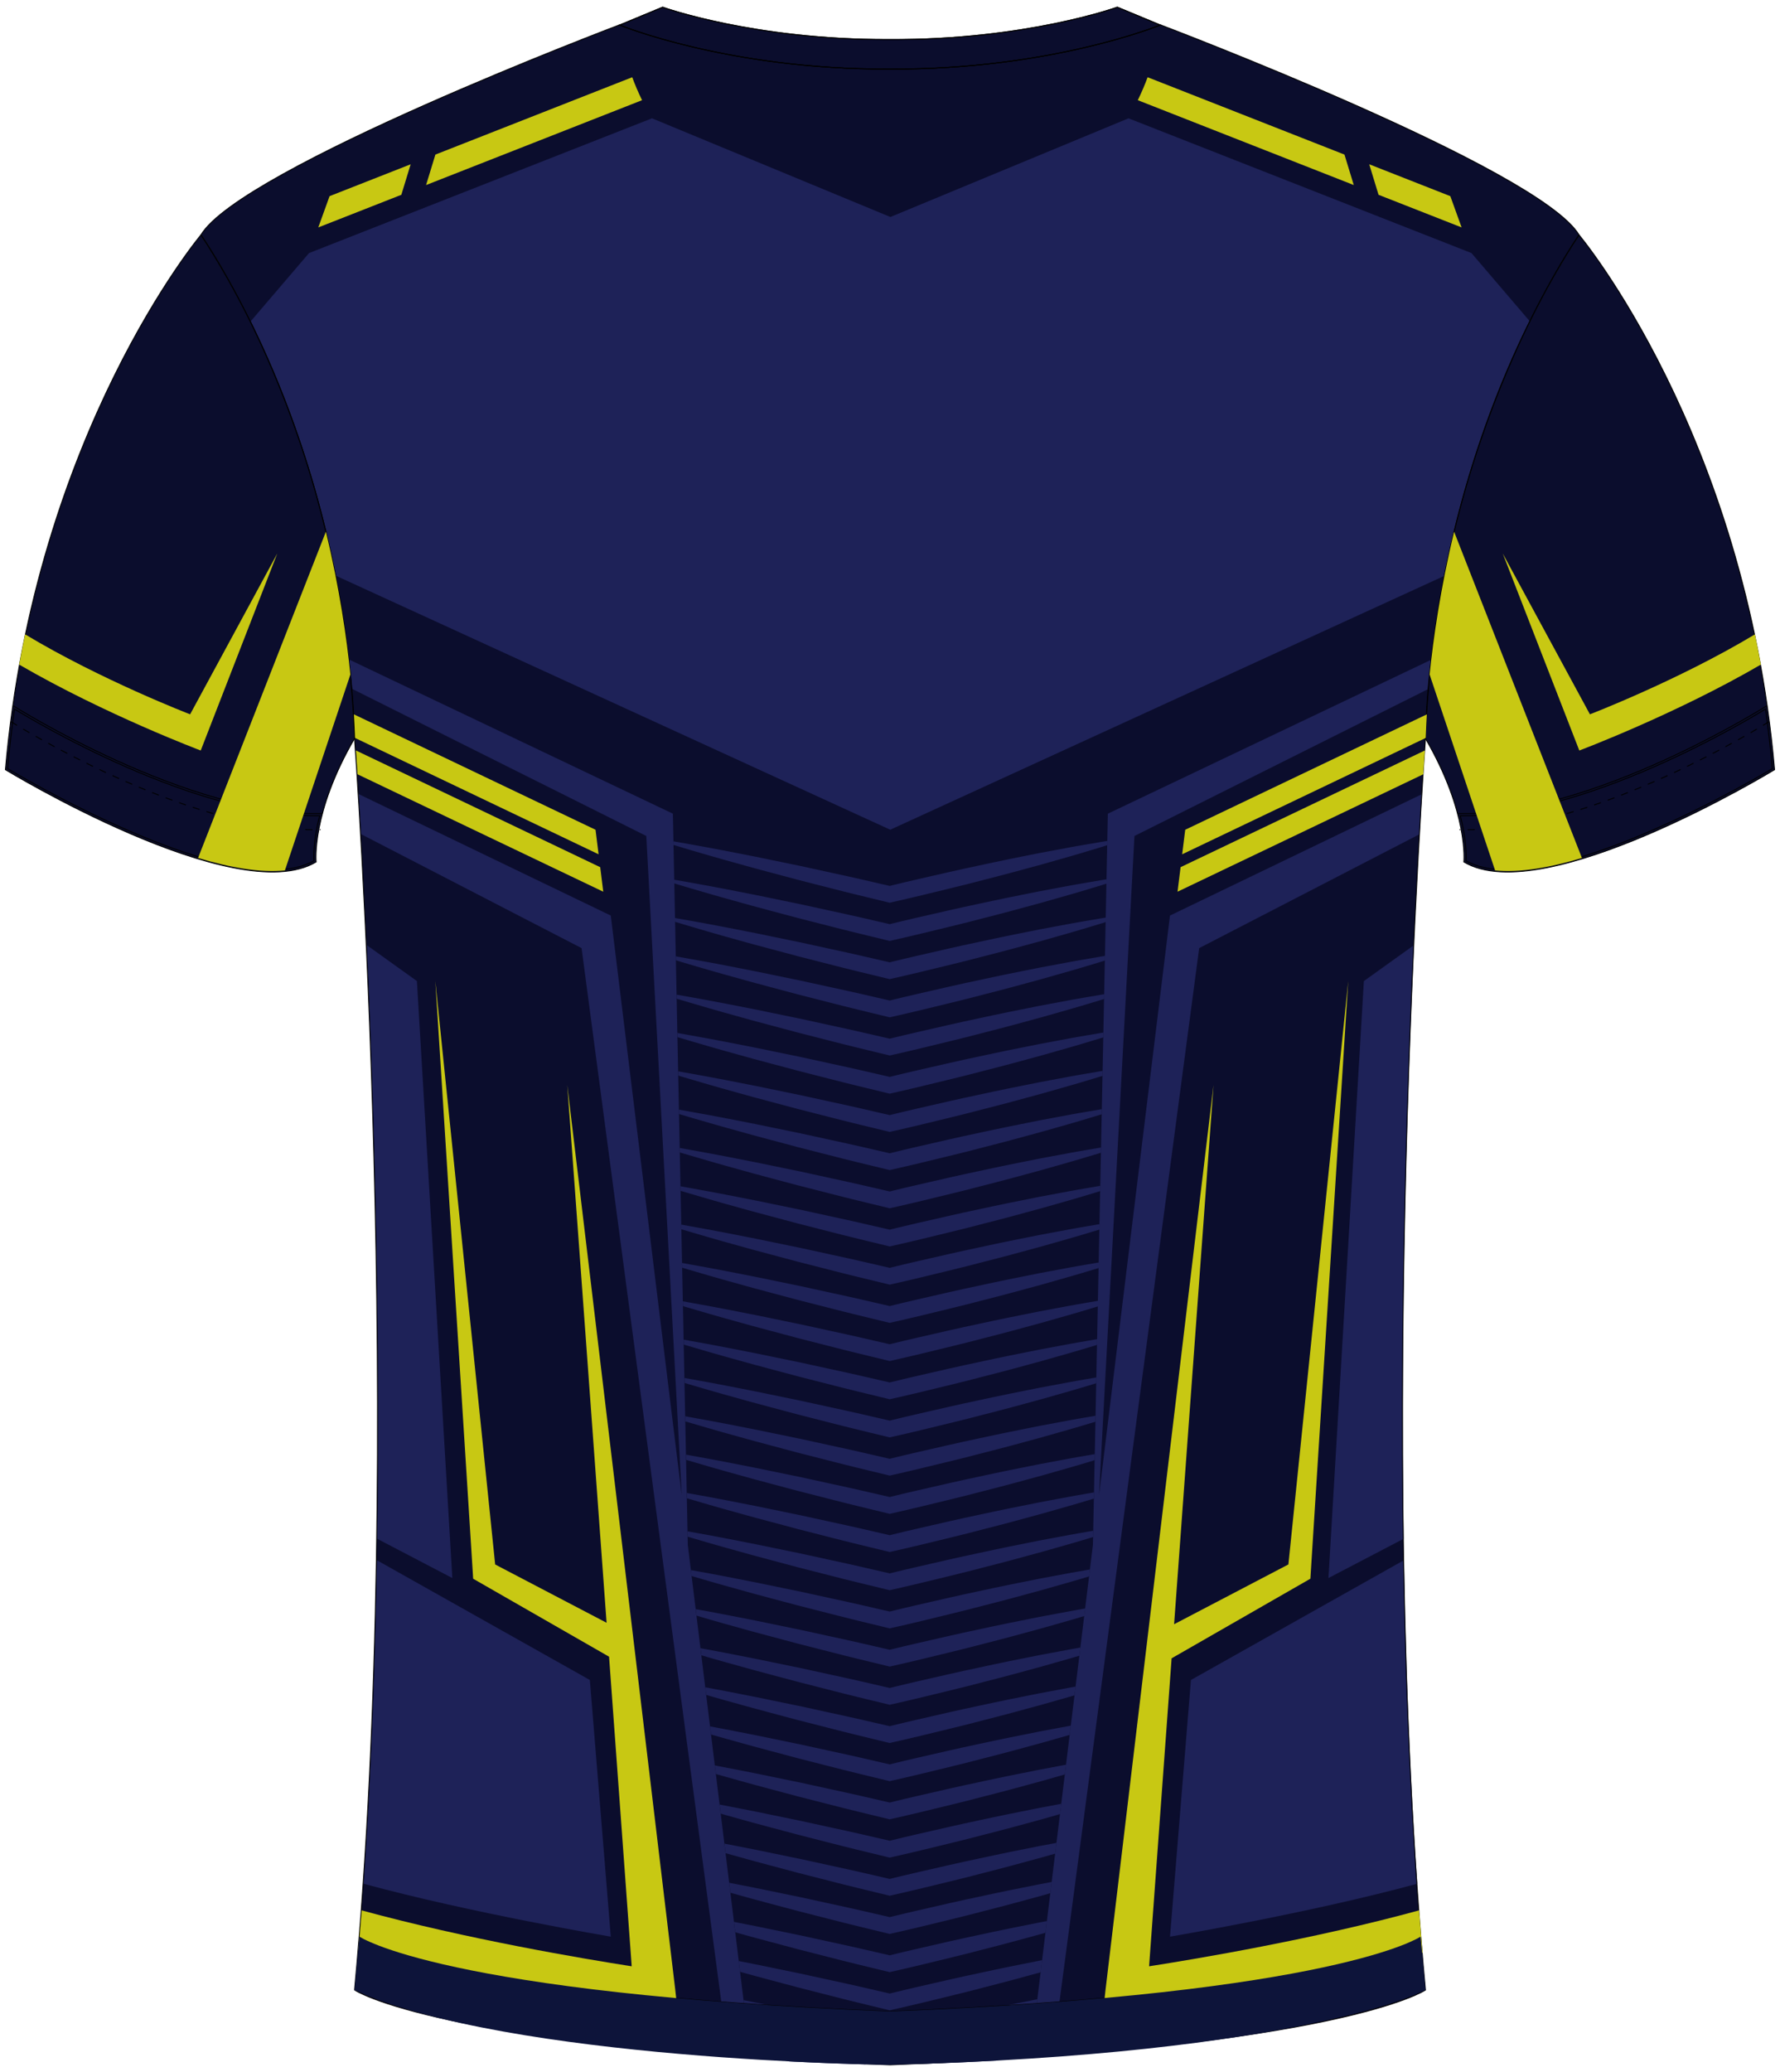 <?xml version="1.0" encoding="utf-8"?>
<!-- Generator: Adobe Illustrator 19.1.0, SVG Export Plug-In . SVG Version: 6.00 Build 0)  -->
<svg version="1.1" id="Layer_1" xmlns="http://www.w3.org/2000/svg" xmlns:xlink="http://www.w3.org/1999/xlink" x="0px" y="0px"
	 viewBox="0 0 495 576" style="enable-background:new 0 0 495 576;" xml:space="preserve">
<style type="text/css">
	<![CDATA[
	@font-face{font-family:'codaheavy';src:url('/fonts/coda-heavy-webfont.woff') format('woff')}
	text{font-family:Impact,codaheavy,sans-serif}
	.Number.fill{fill:#000}
	.NumberOutline.stroke{fill:none;stroke:#777;stroke-width:2.5}
	.Colour1.fill{fill:#1E2258;}
	.Colour2.fill{fill:#C8C813;}
	.Colour3.fill{fill:#0B0D2D;}
	.Colour4.fill{fill:#1E2258;}
	.NeckAndArmTrim.fill{fill:#0B0D2D;stroke:#000000;stroke-width:0.25;stroke-miterlimit:10;}
	.BottomHem.fill{fill:#0D143A;}
	.st0{fill:none;stroke:#000000;stroke-width:0.25;stroke-miterlimit:10;stroke-dasharray:2;}
	.st1{fill:url(#SVGID_2_);}
	.st2{fill:none;stroke:#000000;stroke-width:0.25;stroke-miterlimit:10;}
	]]>
</style>
<linearGradient id="SVGID_1_" gradientUnits="userSpaceOnUse" x1="-249.911" y1="-65.871" x2="-249.911" y2="-64.871">
	<stop  offset="0" style="stop-color:#1E2258;stop-opacity:0"/>
	<stop  offset="1" style="stop-color:#1E396F"/>
</linearGradient>
<path class="Colour3 fill" d="M439.12,65.31c0,0,46.18,55.01,54.38,148.67c0,0-64.06,39.03-86.41,25.65c0,0,1.37-13.63-10.68-34.32
	C396.42,205.31,396.29,131.09,439.12,65.31z"/>
<path class="Colour3 fill" d="M55.89,65.31c0,0-46.18,55.01-54.38,148.67c0,0,64.06,39.03,86.41,25.65c0,0-1.37-13.63,10.68-34.32
	C98.59,205.31,98.72,131.09,55.89,65.31z"/>
<path class="NeckAndArmTrim fill" d="M419.26,241.84c-4.7,0-8.59-0.85-11.56-2.53c0.07-1.29,0.13-5.73-1.6-12.55
	c0.35,0.01,0.69,0.01,1.04,0.01c34.14,0,77.58-25.84,83.83-29.67c0.77,5.38,1.41,10.9,1.91,16.57
	C488.8,216.12,445.19,241.84,419.26,241.84z"/>
<path class="NeckAndArmTrim fill" d="M2.11,213.67c0.5-5.66,1.15-11.19,1.91-16.57c6.25,3.83,49.69,29.67,83.83,29.67
	c0.35,0,0.7-0.01,1.04-0.01c-1.73,6.82-1.67,11.26-1.6,12.55c-2.97,1.68-6.85,2.53-11.56,2.53C49.82,241.84,6.2,216.12,2.11,213.67z
	"/>
<path class="Colour3 fill" d="M247.85,574c125.4-4.97,148.57-20.8,148.57-20.8c-14.4-153.63,0-347.89,0-347.89
	c2.98-84.25,42.71-140,42.71-140C427.95,46.72,322.8,6.95,322.8,6.95l-0.12,0.01c0,0-30.18,12.46-75.17,12.25l-0.43,0
	c-44.76,0.14-74.75-12.25-74.75-12.25l-0.12-0.01c0,0-105.15,39.77-116.32,58.35c0,0,39.73,55.75,42.71,140
	c0,0,14.4,194.27,0,347.89c0,0,23.17,15.83,148.59,20.8L247.85,574z"/>
<g>
	<path class="st0" d="M395.05,542.82c0,0-23,15.86-147.55,20.81"/>
	<path class="st0" d="M247.5,563.64c-124.55-4.96-147.55-20.81-147.55-20.81"/>
</g>
<path class="NeckAndArmTrim fill" d="M310.75,2.01l-0.1,0.01c0,0-25.35,9.15-63.15,8.97l-0.36,0c-37.6,0.12-62.79-8.97-62.79-8.97
	l-0.1-0.01l-11.93,4.95c0,0,29.99,12.39,74.75,12.25l0.43,0c44.99,0.21,75.17-12.25,75.17-12.25L310.75,2.01z"/>
<path class="Colour1 fill" d="M313.83,32.89l95.37,37.46l16.19,18.93c-8.07,16.48-17.8,40.73-23.71,70.79l-154.11,70.58L93.46,160.07
	C87.55,130,77.82,105.76,69.75,89.28l16.19-18.93l95.37-37.46l66.3,27.43L313.83,32.89z"/>
<path class="Colour1 fill" d="M379.28,272.72l-9.85,165.95l20.89-10.91c-0.9-63.32,0.98-123.29,2.89-165.02L379.28,272.72z"/>
<path class="Colour1 fill" d="M325.37,538.36c0,0,38.83-6.56,68.74-14.71c-2.06-29.58-3.19-60.08-3.7-89.93l-59.22,33.29L325.37,538.36z"
	/>
<path class="Colour1 fill" d="M115.94,272.72l9.85,165.95l-20.89-10.91c0.9-63.32-0.98-123.29-2.89-165.02L115.94,272.72z"/>
<path class="Colour1 fill" d="M169.85,538.36c0,0-38.83-6.56-68.74-14.71c2.06-29.58,3.19-60.08,3.7-89.93l59.22,33.29L169.85,538.36z"/>
<path class="Colour1 fill" d="M315.48,232.39l-9.86,183.32l19.74-161.2l70.08-33.75c-0.2,3.26-0.42,6.98-0.66,11.13l-61.3,31.67
	l-40.81,307.66c-2.01,0.15-4.06,0.3-6.15,0.44l17.41-142.2l4.15-203.27l90-42.83c-0.3,2.68-0.57,5.39-0.8,8.13L315.48,232.39z
	 M191.27,429.46l-4.15-203.27l-90-42.83c0.3,2.68,0.57,5.39,0.8,8.13l81.81,40.9l9.86,183.32l-19.74-161.2l-70.08-33.75
	c0.2,3.26,0.42,6.98,0.66,11.13l61.3,31.67l40.81,307.66c2.01,0.15,4.06,0.3,6.15,0.44L191.27,429.46z"/>
<linearGradient id="SVGID_2_" gradientUnits="userSpaceOnUse" x1="247.608" y1="235.55" x2="247.608" y2="555.415">
	<stop  offset="0" style="stop-color:#1E2258;stop-opacity:0"/>
	<stop  offset="1" style="stop-color:#1E396F"/>
</linearGradient>
<path class="Colour4 fill" d="M302.35,438.37c-1.38,0.41-2.76,0.84-4.15,1.23l-8.32,2.37l-8.35,2.27c-2.78,0.76-5.58,1.45-8.37,2.18
	c-2.79,0.72-5.58,1.45-8.38,2.12l-8.4,2.04c-2.8,0.7-5.61,1.32-8.42,1.96l-0.54,0.12l-0.51-0.12l-8.37-2.03
	c-2.79-0.66-5.57-1.41-8.35-2.1l-8.35-2.13l-8.32-2.22c-2.78-0.73-5.55-1.49-8.31-2.27c-2.76-0.78-5.54-1.52-8.3-2.34
	c-1.53-0.44-3.05-0.89-4.58-1.34l-0.2-1.65c1.75,0.32,3.51,0.63,5.26,0.95c2.83,0.5,5.64,1.09,8.46,1.63
	c2.82,0.54,5.64,1.11,8.45,1.7l8.44,1.74l8.41,1.84c2.8,0.62,5.61,1.2,8.41,1.86l7.85,1.81c2.63-0.64,5.26-1.29,7.9-1.88l8.43-1.93
	c2.81-0.66,5.63-1.24,8.45-1.85c2.82-0.59,5.63-1.23,8.46-1.79l8.48-1.7l8.51-1.59c1.42-0.27,2.84-0.5,4.26-0.75l1.2-0.2l-0.23,1.91
	L302.35,438.37z M301.78,447.14c-1.38,0.24-2.76,0.46-4.13,0.73l-8.51,1.59l-8.48,1.7c-2.83,0.56-5.64,1.2-8.46,1.79
	c-2.82,0.61-5.64,1.19-8.45,1.85l-8.43,1.93c-2.64,0.59-5.27,1.24-7.9,1.88l-7.85-1.81c-2.79-0.66-5.61-1.24-8.41-1.86l-8.41-1.84
	l-8.44-1.74c-2.81-0.59-5.63-1.16-8.45-1.7c-2.82-0.54-5.63-1.12-8.46-1.63c-1.31-0.24-2.62-0.47-3.93-0.71l0.22,1.8
	c1.08,0.31,2.15,0.64,3.23,0.95c2.76,0.82,5.53,1.56,8.3,2.34c2.76,0.78,5.54,1.54,8.31,2.27l8.32,2.22l8.35,2.13
	c2.78,0.7,5.56,1.44,8.35,2.1l8.37,2.03l0.51,0.12l0.54-0.12c2.81-0.65,5.62-1.27,8.42-1.96l8.4-2.04c2.8-0.66,5.59-1.4,8.38-2.12
	c2.79-0.73,5.59-1.42,8.37-2.18l8.35-2.27l8.32-2.37c1.11-0.31,2.22-0.65,3.32-0.98L301.78,447.14z M300.45,457.99
	c-0.94,0.16-1.87,0.32-2.8,0.5l-8.51,1.59l-8.48,1.7c-2.83,0.56-5.64,1.2-8.46,1.79c-2.82,0.61-5.64,1.19-8.45,1.85l-8.43,1.93
	c-2.64,0.59-5.27,1.24-7.9,1.88l-7.85-1.81c-2.79-0.66-5.61-1.24-8.41-1.86l-8.41-1.84l-8.44-1.74c-2.81-0.59-5.63-1.16-8.45-1.7
	c-2.82-0.54-5.63-1.12-8.46-1.63c-0.87-0.16-1.74-0.31-2.6-0.47l0.24,1.96c0.63,0.18,1.25,0.37,1.88,0.55
	c2.76,0.82,5.53,1.56,8.3,2.34c2.76,0.78,5.54,1.54,8.31,2.27l8.32,2.22l8.35,2.13c2.78,0.7,5.56,1.44,8.35,2.1l8.37,2.03l0.51,0.12
	l0.54-0.12c2.81-0.65,5.62-1.27,8.42-1.96l8.4-2.04c2.8-0.66,5.59-1.4,8.38-2.12c2.79-0.73,5.59-1.42,8.37-2.18l8.35-2.27l8.32-2.37
	c0.66-0.18,1.32-0.38,1.97-0.58L300.45,457.99z M304.24,414.87l-2.33,0.4c-1.42,0.25-2.85,0.48-4.26,0.75l-8.51,1.59l-8.48,1.7
	c-2.83,0.56-5.64,1.2-8.46,1.79c-2.82,0.61-5.64,1.19-8.45,1.85l-8.43,1.93c-2.64,0.59-5.27,1.24-7.9,1.88l-7.85-1.81
	c-2.79-0.66-5.61-1.24-8.41-1.86l-8.41-1.84l-8.44-1.74c-2.81-0.59-5.63-1.16-8.45-1.7c-2.82-0.54-5.63-1.12-8.46-1.63
	c-2.14-0.4-4.27-0.78-6.41-1.16l0.03,1.47c1.97,0.58,3.93,1.16,5.9,1.73c2.76,0.82,5.53,1.56,8.3,2.34
	c2.76,0.78,5.54,1.54,8.31,2.27l8.32,2.22l8.35,2.13c2.78,0.7,5.56,1.44,8.35,2.1l8.37,2.03l0.51,0.12l0.54-0.12
	c2.81-0.65,5.62-1.27,8.42-1.96l8.4-2.04c2.8-0.66,5.59-1.4,8.38-2.12c2.79-0.73,5.59-1.42,8.37-2.18l8.35-2.27l8.32-2.37
	c1.39-0.39,2.77-0.82,4.15-1.23l1.85-0.56L304.24,414.87z M304.67,393.56l-2.77,0.47c-1.42,0.25-2.85,0.48-4.26,0.75l-8.51,1.59
	l-8.48,1.7c-2.83,0.56-5.64,1.2-8.46,1.79c-2.82,0.61-5.64,1.19-8.45,1.85l-8.43,1.93c-2.64,0.59-5.27,1.24-7.9,1.88l-7.85-1.81
	c-2.79-0.66-5.61-1.24-8.41-1.86l-8.41-1.84l-8.44-1.74c-2.81-0.59-5.63-1.16-8.45-1.7c-2.82-0.54-5.63-1.12-8.46-1.63
	c-2.28-0.42-4.56-0.83-6.85-1.24l0.03,1.42c2.11,0.63,4.22,1.25,6.34,1.86c2.76,0.82,5.53,1.56,8.3,2.34
	c2.76,0.78,5.54,1.54,8.31,2.27l8.32,2.22l8.35,2.13c2.78,0.7,5.56,1.44,8.35,2.1l8.37,2.03l0.51,0.12l0.54-0.12
	c2.81-0.65,5.62-1.27,8.42-1.96l8.4-2.04c2.8-0.66,5.59-1.4,8.38-2.12c2.79-0.73,5.59-1.42,8.37-2.18l8.35-2.27l8.32-2.37
	c1.39-0.39,2.77-0.82,4.15-1.23l2.29-0.69L304.67,393.56z M304.02,425.53l-2.11,0.36c-1.42,0.25-2.85,0.48-4.26,0.75l-8.51,1.59
	l-8.48,1.7c-2.83,0.56-5.64,1.2-8.46,1.79c-2.82,0.61-5.64,1.19-8.45,1.85l-8.43,1.93c-2.64,0.59-5.27,1.24-7.9,1.88l-7.85-1.81
	c-2.79-0.66-5.61-1.24-8.41-1.86l-8.41-1.84l-8.44-1.74c-2.81-0.59-5.63-1.16-8.45-1.7c-2.82-0.54-5.63-1.12-8.46-1.63
	c-2.06-0.38-4.13-0.75-6.2-1.12l0.03,1.49c1.89,0.56,3.79,1.12,5.68,1.67c2.76,0.82,5.53,1.56,8.3,2.34
	c2.76,0.78,5.54,1.54,8.31,2.27l8.32,2.22l8.35,2.13c2.78,0.7,5.56,1.44,8.35,2.1l8.37,2.03l0.51,0.12l0.54-0.12
	c2.81-0.65,5.62-1.27,8.42-1.96l8.4-2.04c2.8-0.66,5.59-1.4,8.38-2.12c2.79-0.73,5.59-1.42,8.37-2.18l8.35-2.27l8.32-2.37
	c1.39-0.39,2.77-0.82,4.15-1.23l1.64-0.49L304.02,425.53z M298.82,471.27l0.3-2.43c-0.49,0.09-0.98,0.17-1.48,0.27l-8.51,1.59
	l-8.48,1.7c-2.83,0.56-5.64,1.2-8.46,1.79c-2.82,0.61-5.64,1.19-8.45,1.85l-8.43,1.93c-2.64,0.59-5.27,1.24-7.9,1.88l-7.85-1.81
	c-2.79-0.66-5.61-1.24-8.41-1.86l-8.41-1.84l-8.44-1.74c-2.81-0.59-5.63-1.16-8.45-1.7c-2.82-0.54-5.63-1.12-8.46-1.63
	c-0.42-0.08-0.85-0.15-1.27-0.23l0.26,2.11c0.18,0.05,0.35,0.1,0.53,0.16c2.76,0.82,5.53,1.56,8.3,2.34
	c2.76,0.78,5.54,1.54,8.31,2.27l8.32,2.22l8.35,2.13c2.78,0.7,5.56,1.44,8.35,2.1l8.37,2.03l0.51,0.12l0.54-0.12
	c2.81-0.65,5.62-1.27,8.42-1.96l8.4-2.04c2.8-0.66,5.59-1.4,8.38-2.12c2.79-0.73,5.59-1.42,8.37-2.18l8.35-2.27l8.32-2.37
	C298.41,471.39,298.61,471.33,298.82,471.27z M304.46,404.22l-2.55,0.44c-1.42,0.25-2.85,0.48-4.26,0.75l-8.51,1.59l-8.48,1.7
	c-2.83,0.56-5.64,1.2-8.46,1.79c-2.82,0.61-5.64,1.19-8.45,1.85l-8.43,1.93c-2.64,0.59-5.27,1.24-7.9,1.88l-7.85-1.81
	c-2.79-0.66-5.61-1.24-8.41-1.86l-8.41-1.84l-8.44-1.74c-2.81-0.59-5.63-1.16-8.45-1.7c-2.82-0.54-5.63-1.12-8.46-1.63
	c-2.21-0.41-4.42-0.81-6.63-1.2l0.03,1.44c2.04,0.6,4.08,1.21,6.12,1.8c2.76,0.82,5.53,1.56,8.3,2.34c2.76,0.78,5.54,1.54,8.31,2.27
	l8.32,2.22l8.35,2.13c2.78,0.7,5.56,1.44,8.35,2.1l8.37,2.03l0.51,0.12l0.54-0.12c2.81-0.65,5.62-1.27,8.42-1.96l8.4-2.04
	c2.8-0.66,5.59-1.4,8.38-2.12c2.79-0.73,5.59-1.42,8.37-2.18l8.35-2.27l8.32-2.37c1.39-0.39,2.77-0.82,4.15-1.23l2.07-0.63
	L304.46,404.22z M289.81,544.89l-0.67,0.13l-8.48,1.7c-2.83,0.56-5.64,1.2-8.46,1.79c-2.82,0.61-5.64,1.19-8.45,1.85l-8.43,1.93
	c-2.64,0.59-5.27,1.24-7.9,1.88l-7.85-1.81c-2.79-0.66-5.61-1.24-8.41-1.86l-8.41-1.84l-8.44-1.74c-2.81-0.59-5.63-1.16-8.45-1.7
	c-0.14-0.03-0.28-0.05-0.42-0.08l0.37,2.99c2.57,0.72,5.13,1.43,7.71,2.1l8.32,2.22l8.35,2.13c2.78,0.7,5.56,1.44,8.35,2.1
	l8.37,2.03l0.51,0.12l0.54-0.12c2.81-0.65,5.62-1.27,8.42-1.96l8.4-2.04c2.8-0.66,5.59-1.4,8.38-2.12c2.79-0.73,5.59-1.42,8.37-2.18
	l7.87-2.14L289.81,544.89z M290.74,537.28l0.4-3.25l-2,0.37l-8.48,1.7c-2.83,0.56-5.64,1.2-8.46,1.79
	c-2.82,0.61-5.64,1.19-8.45,1.85l-8.43,1.93c-2.64,0.59-5.27,1.24-7.9,1.88l-7.85-1.81c-2.79-0.66-5.61-1.24-8.41-1.86l-8.41-1.84
	l-8.44-1.74c-2.81-0.59-5.63-1.16-8.45-1.7c-0.58-0.11-1.17-0.23-1.75-0.34l0.35,2.88c0.25,0.07,0.5,0.14,0.74,0.21
	c2.76,0.78,5.54,1.54,8.31,2.27l8.32,2.22l8.35,2.13c2.78,0.7,5.56,1.44,8.35,2.1l8.37,2.03l0.51,0.12l0.54-0.12
	c2.81-0.65,5.62-1.27,8.42-1.96l8.4-2.04c2.8-0.66,5.59-1.4,8.38-2.12c2.79-0.73,5.59-1.42,8.37-2.18l8.35-2.27L290.74,537.28z
	 M292.47,523.16l-3.33,0.62l-8.48,1.7c-2.83,0.56-5.64,1.2-8.46,1.79c-2.82,0.61-5.64,1.19-8.45,1.85l-8.43,1.93
	c-2.64,0.59-5.27,1.24-7.9,1.88l-7.85-1.81c-2.79-0.66-5.61-1.24-8.41-1.86l-8.41-1.84l-8.44-1.74c-2.81-0.59-5.63-1.16-8.45-1.7
	c-1.03-0.2-2.05-0.4-3.08-0.6l0.34,2.77c0.7,0.19,1.39,0.39,2.09,0.58c2.76,0.78,5.54,1.54,8.31,2.27l8.32,2.22l8.35,2.13
	c2.78,0.7,5.56,1.44,8.35,2.1l8.37,2.03l0.51,0.12l0.54-0.12c2.81-0.65,5.62-1.27,8.42-1.96l8.4-2.04c2.8-0.66,5.59-1.4,8.38-2.12
	c2.79-0.73,5.59-1.42,8.37-2.18l8.35-2.27l2.21-0.63L292.47,523.16z M264.77,565.32c2.8-0.66,5.59-1.4,8.38-2.12
	c2.79-0.73,5.59-1.42,8.37-2.18l6.52-1.77l0.43-3.49l-7.82,1.56c-2.83,0.56-5.64,1.2-8.46,1.79c-2.82,0.61-5.64,1.19-8.45,1.85
	l-8.43,1.93c-2.64,0.59-5.27,1.24-7.9,1.88l-7.85-1.81c-2.79-0.66-5.61-1.24-8.41-1.86l-8.41-1.84l-8.44-1.74
	c-2.51-0.53-5.02-1.03-7.53-1.51l0.38,3.09c2.12,0.59,4.24,1.18,6.37,1.74l8.32,2.22l8.35,2.13c2.78,0.7,5.56,1.44,8.35,2.1
	l8.37,2.03l0.51,0.12l0.54-0.12c2.81-0.65,5.62-1.27,8.42-1.96L264.77,565.32z M297.79,479.7c-0.05,0.01-0.1,0.02-0.15,0.03
	l-8.51,1.59l-8.48,1.7c-2.83,0.56-5.64,1.2-8.46,1.79c-2.82,0.61-5.64,1.19-8.45,1.85l-8.43,1.93c-2.64,0.59-5.27,1.24-7.9,1.88
	l-7.85-1.81c-2.79-0.66-5.61-1.24-8.41-1.86l-8.41-1.84l-8.44-1.74c-2.81-0.59-5.63-1.16-8.45-1.7c-2.8-0.54-5.6-1.11-8.41-1.62
	l0.28,2.26c2.49,0.72,4.99,1.4,7.48,2.1c2.76,0.78,5.54,1.54,8.31,2.27l8.32,2.22l8.35,2.13c2.78,0.7,5.56,1.44,8.35,2.1l8.37,2.03
	l0.51,0.12l0.54-0.12c2.81-0.65,5.62-1.27,8.42-1.96l8.4-2.04c2.8-0.66,5.59-1.4,8.38-2.12c2.79-0.73,5.59-1.42,8.37-2.18l8.35-2.27
	l7.6-2.16L297.79,479.7z M296.46,490.56l-7.32,1.37l-8.48,1.7c-2.83,0.56-5.64,1.2-8.46,1.79c-2.82,0.61-5.64,1.19-8.45,1.85
	l-8.43,1.93c-2.64,0.59-5.27,1.24-7.9,1.88l-7.85-1.81c-2.79-0.66-5.61-1.24-8.41-1.86l-8.41-1.84l-8.44-1.74
	c-2.81-0.59-5.63-1.16-8.45-1.7c-2.36-0.45-4.71-0.92-7.08-1.37l0.29,2.39c2.04,0.58,4.09,1.14,6.13,1.72
	c2.76,0.78,5.54,1.54,8.31,2.27l8.32,2.22l8.35,2.13c2.78,0.7,5.56,1.44,8.35,2.1l8.37,2.03l0.51,0.12l0.54-0.12
	c2.81-0.65,5.62-1.27,8.42-1.96l8.4-2.04c2.8-0.66,5.59-1.4,8.38-2.12c2.79-0.73,5.59-1.42,8.37-2.18l8.35-2.27l6.25-1.78
	L296.46,490.56z M295.13,501.43l-5.99,1.12l-8.48,1.7c-2.83,0.56-5.64,1.2-8.46,1.79c-2.82,0.61-5.64,1.19-8.45,1.85l-8.43,1.93
	c-2.64,0.59-5.27,1.24-7.9,1.88l-7.85-1.81c-2.79-0.66-5.61-1.24-8.41-1.86l-8.41-1.84l-8.44-1.74c-2.81-0.59-5.63-1.16-8.45-1.7
	c-1.92-0.37-3.83-0.75-5.74-1.11l0.31,2.53c1.59,0.45,3.19,0.89,4.78,1.34c2.76,0.78,5.54,1.54,8.31,2.27l8.32,2.22l8.35,2.13
	c2.78,0.7,5.56,1.44,8.35,2.1l8.37,2.03l0.51,0.12l0.54-0.12c2.81-0.65,5.62-1.27,8.42-1.96l8.4-2.04c2.8-0.66,5.59-1.4,8.38-2.12
	c2.79-0.73,5.59-1.42,8.37-2.18l8.35-2.27l4.9-1.4L295.13,501.43z M293.8,512.29l-4.66,0.87l-8.48,1.7
	c-2.83,0.56-5.64,1.2-8.46,1.79c-2.82,0.61-5.64,1.19-8.45,1.85l-8.43,1.93c-2.64,0.59-5.27,1.24-7.9,1.88l-7.85-1.81
	c-2.79-0.66-5.61-1.24-8.41-1.86l-8.41-1.84l-8.44-1.74c-2.81-0.59-5.63-1.16-8.45-1.7c-1.47-0.28-2.94-0.57-4.41-0.86l0.32,2.65
	c1.15,0.32,2.29,0.63,3.44,0.96c2.76,0.78,5.54,1.54,8.31,2.27l8.32,2.22l8.35,2.13c2.78,0.7,5.56,1.44,8.35,2.1l8.37,2.03
	l0.51,0.12l0.54-0.12c2.81-0.65,5.62-1.27,8.42-1.96l8.4-2.04c2.8-0.66,5.59-1.4,8.38-2.12c2.79-0.73,5.59-1.42,8.37-2.18l8.35-2.27
	l3.56-1.01L293.8,512.29z M305.55,350.95l-3.64,0.62c-1.42,0.25-2.85,0.48-4.26,0.75l-8.51,1.59l-8.48,1.7
	c-2.83,0.56-5.64,1.2-8.46,1.79c-2.82,0.61-5.64,1.19-8.45,1.85l-8.43,1.93c-2.64,0.59-5.27,1.24-7.9,1.88l-7.85-1.81
	c-2.79-0.66-5.61-1.24-8.41-1.86l-8.41-1.84l-8.44-1.74c-2.81-0.59-5.63-1.16-8.45-1.7c-2.82-0.54-5.63-1.12-8.46-1.63
	c-2.57-0.48-5.14-0.94-7.72-1.4l0.03,1.32c2.4,0.72,4.8,1.42,7.21,2.12c2.76,0.82,5.53,1.56,8.3,2.34c2.76,0.78,5.54,1.54,8.31,2.27
	l8.32,2.22l8.35,2.13c2.78,0.7,5.56,1.44,8.35,2.1l8.37,2.03l0.51,0.12l0.54-0.12c2.81-0.65,5.62-1.27,8.42-1.96l8.4-2.04
	c2.8-0.66,5.59-1.4,8.38-2.12c2.79-0.73,5.59-1.42,8.37-2.18l8.35-2.27l8.32-2.37c1.39-0.39,2.77-0.82,4.15-1.23l3.16-0.95
	L305.55,350.95z M307.72,244.43c-0.51,0.08-1.03,0.16-1.54,0.25l-4.27,0.73c-1.42,0.25-2.85,0.48-4.26,0.75l-8.51,1.59l-8.48,1.7
	c-2.83,0.56-5.64,1.2-8.46,1.79c-2.82,0.61-5.64,1.19-8.45,1.85l-8.43,1.93c-2.64,0.59-5.27,1.24-7.9,1.88l-7.85-1.81
	c-2.79-0.66-5.61-1.24-8.41-1.86l-8.41-1.84l-8.44-1.74c-2.81-0.59-5.63-1.16-8.45-1.7c-2.82-0.54-5.63-1.12-8.46-1.63
	c-3.29-0.61-6.59-1.2-9.9-1.77l0.02,1.03c3.13,0.94,6.26,1.87,9.39,2.77c2.76,0.82,5.53,1.56,8.3,2.34
	c2.76,0.78,5.54,1.54,8.31,2.27l8.32,2.22l8.35,2.13c2.78,0.7,5.56,1.44,8.35,2.1l8.37,2.03l0.51,0.12l0.54-0.12
	c2.81-0.65,5.62-1.27,8.42-1.96l8.4-2.04c2.8-0.66,5.59-1.4,8.38-2.12c2.79-0.73,5.59-1.42,8.37-2.18l8.35-2.27l8.32-2.37
	c1.39-0.39,2.77-0.82,4.15-1.23l4.15-1.25c0.4-0.12,0.8-0.25,1.2-0.38L307.72,244.43z M307.29,265.73
	c-0.37,0.06-0.74,0.12-1.11,0.18l-4.27,0.73c-1.42,0.25-2.85,0.48-4.26,0.75l-8.51,1.59l-8.48,1.7c-2.83,0.56-5.64,1.2-8.46,1.79
	c-2.82,0.61-5.64,1.19-8.45,1.85l-8.43,1.93c-2.64,0.59-5.27,1.24-7.9,1.88l-7.85-1.81c-2.79-0.66-5.61-1.24-8.41-1.86l-8.41-1.84
	l-8.44-1.74c-2.81-0.59-5.63-1.16-8.45-1.7c-2.82-0.54-5.63-1.12-8.46-1.63c-3.15-0.58-6.3-1.15-9.46-1.7l0.02,1.1
	c2.98,0.9,5.97,1.78,8.95,2.64c2.76,0.82,5.53,1.56,8.3,2.34c2.76,0.78,5.54,1.54,8.31,2.27l8.32,2.22l8.35,2.13
	c2.78,0.7,5.56,1.44,8.35,2.1l8.37,2.03l0.51,0.12l0.54-0.12c2.81-0.65,5.62-1.27,8.42-1.96l8.4-2.04c2.8-0.66,5.59-1.4,8.38-2.12
	c2.79-0.73,5.59-1.42,8.37-2.18l8.35-2.27l8.32-2.37c1.39-0.39,2.77-0.82,4.15-1.23l4.15-1.25c0.25-0.08,0.51-0.16,0.76-0.24
	L307.29,265.73z M307.5,255.08c-0.44,0.07-0.88,0.14-1.33,0.21l-4.27,0.73c-1.42,0.25-2.85,0.48-4.26,0.75l-8.51,1.59l-8.48,1.7
	c-2.83,0.56-5.64,1.2-8.46,1.79c-2.82,0.61-5.64,1.19-8.45,1.85l-8.43,1.93c-2.64,0.59-5.27,1.24-7.9,1.88l-7.85-1.81
	c-2.79-0.66-5.61-1.24-8.41-1.86l-8.41-1.84l-8.44-1.74c-2.81-0.59-5.63-1.16-8.45-1.7c-2.82-0.54-5.63-1.12-8.46-1.63
	c-3.22-0.6-6.45-1.18-9.68-1.73l0.02,1.06c3.05,0.92,6.11,1.82,9.17,2.71c2.76,0.82,5.53,1.56,8.3,2.34
	c2.76,0.78,5.54,1.54,8.31,2.27l8.32,2.22l8.35,2.13c2.78,0.7,5.56,1.44,8.35,2.1l8.37,2.03l0.51,0.12l0.54-0.12
	c2.81-0.65,5.62-1.27,8.42-1.96l8.4-2.04c2.8-0.66,5.59-1.4,8.38-2.12c2.79-0.73,5.59-1.42,8.37-2.18l8.35-2.27l8.32-2.37
	c1.39-0.39,2.77-0.82,4.15-1.23l4.15-1.25c0.33-0.1,0.65-0.21,0.98-0.31L307.5,255.08z M307.07,276.38
	c-0.3,0.05-0.59,0.09-0.89,0.14l-4.27,0.73c-1.42,0.25-2.85,0.48-4.26,0.75l-8.51,1.59l-8.48,1.7c-2.83,0.56-5.64,1.2-8.46,1.79
	c-2.82,0.61-5.64,1.19-8.45,1.85l-8.43,1.93c-2.64,0.59-5.27,1.24-7.9,1.88l-7.85-1.81c-2.79-0.66-5.61-1.24-8.41-1.86l-8.41-1.84
	l-8.44-1.74c-2.81-0.59-5.63-1.16-8.45-1.7c-2.82-0.54-5.63-1.12-8.46-1.63c-3.08-0.57-6.16-1.13-9.24-1.66l0.02,1.13
	c2.91,0.87,5.82,1.73,8.74,2.57c2.76,0.82,5.53,1.56,8.3,2.34c2.76,0.78,5.54,1.54,8.31,2.27l8.32,2.22l8.35,2.13
	c2.78,0.7,5.56,1.44,8.35,2.1l8.37,2.03l0.51,0.12l0.54-0.12c2.81-0.65,5.62-1.27,8.42-1.96l8.4-2.04c2.8-0.66,5.59-1.4,8.38-2.12
	c2.79-0.73,5.59-1.42,8.37-2.18l8.35-2.27l8.32-2.37c1.39-0.39,2.77-0.82,4.15-1.23l4.15-1.25c0.18-0.06,0.36-0.11,0.55-0.17
	L307.07,276.38z M239.56,573.58c-2.79-0.66-5.61-1.24-8.41-1.86l-8.41-1.84l-8.44-1.74c-2.06-0.43-4.13-0.84-6.2-1.25l0.39,3.19
	c1.67,0.46,3.34,0.93,5.02,1.37l5.96,1.59c9.08,0.46,16.54,0.71,21.41,0.84L239.56,573.58z M306.85,287.03
	c-0.22,0.04-0.45,0.07-0.67,0.11l-4.27,0.73c-1.42,0.25-2.85,0.48-4.26,0.75l-8.51,1.59l-8.48,1.7c-2.83,0.56-5.64,1.2-8.46,1.79
	c-2.82,0.61-5.64,1.19-8.45,1.85l-8.43,1.93c-2.64,0.59-5.27,1.24-7.9,1.88l-7.85-1.81c-2.79-0.66-5.61-1.24-8.41-1.86l-8.41-1.84
	l-8.44-1.74c-2.81-0.59-5.63-1.16-8.45-1.7c-2.82-0.54-5.63-1.12-8.46-1.63c-3-0.56-6.01-1.1-9.03-1.63l0.02,1.16
	c2.84,0.85,5.67,1.68,8.52,2.5c2.76,0.82,5.53,1.56,8.3,2.34c2.76,0.78,5.54,1.54,8.31,2.27l8.32,2.22l8.35,2.13
	c2.78,0.7,5.56,1.44,8.35,2.1l8.37,2.03l0.51,0.12l0.54-0.12c2.81-0.65,5.62-1.27,8.42-1.96l8.4-2.04c2.8-0.66,5.59-1.4,8.38-2.12
	c2.79-0.73,5.59-1.42,8.37-2.18l8.35-2.27l8.32-2.37c1.39-0.39,2.77-0.82,4.15-1.23l4.15-1.25c0.11-0.03,0.22-0.07,0.33-0.1
	L306.85,287.03z M196.91,237.73c2.76,0.82,5.53,1.56,8.3,2.34c2.76,0.78,5.54,1.54,8.31,2.27l8.32,2.22l8.35,2.13
	c2.78,0.7,5.56,1.44,8.35,2.1l8.37,2.03l0.51,0.12l0.54-0.12c2.81-0.65,5.62-1.27,8.42-1.96l8.4-2.04c2.8-0.66,5.59-1.4,8.38-2.12
	c2.79-0.73,5.59-1.42,8.37-2.18l8.35-2.27l8.32-2.37c1.39-0.39,2.77-0.82,4.15-1.23l4.15-1.25c0.47-0.15,0.95-0.3,1.42-0.45
	l0.02-1.18c-0.59,0.09-1.17,0.19-1.76,0.28l-4.27,0.73c-1.42,0.25-2.85,0.48-4.26,0.75l-8.51,1.59l-8.48,1.7
	c-2.83,0.56-5.64,1.2-8.46,1.79c-2.82,0.61-5.64,1.19-8.45,1.85l-8.43,1.93c-2.64,0.59-5.27,1.24-7.9,1.88l-7.85-1.81
	c-2.79-0.66-5.61-1.24-8.41-1.86l-8.41-1.84l-8.44-1.74c-2.81-0.59-5.63-1.16-8.45-1.7c-2.82-0.54-5.63-1.12-8.46-1.63
	c-3.37-0.62-6.74-1.23-10.11-1.81l0.02,1C190.5,235.86,193.7,236.8,196.91,237.73z M286.7,570.23l0.44-3.59l-6.49,1.3
	c-2.83,0.56-5.64,1.2-8.46,1.79c-2.82,0.61-5.64,1.19-8.45,1.85l-8.43,1.93c-0.44,0.1-0.87,0.2-1.31,0.3
	c8.06-0.26,15.71-0.58,22.96-0.98c1.52-0.39,3.04-0.78,4.56-1.2L286.7,570.23z M305.11,372.26l-3.2,0.55
	c-1.42,0.25-2.85,0.48-4.26,0.75l-8.51,1.59l-8.48,1.7c-2.83,0.56-5.64,1.2-8.46,1.79c-2.82,0.61-5.64,1.19-8.45,1.85l-8.43,1.93
	c-2.64,0.59-5.27,1.24-7.9,1.88l-7.85-1.81c-2.79-0.66-5.61-1.24-8.41-1.86l-8.41-1.84l-8.44-1.74c-2.81-0.59-5.63-1.16-8.45-1.7
	c-2.82-0.54-5.63-1.12-8.46-1.63c-2.43-0.45-4.85-0.89-7.28-1.32l0.03,1.37c2.26,0.67,4.51,1.33,6.77,1.99
	c2.76,0.82,5.53,1.56,8.3,2.34c2.76,0.78,5.54,1.54,8.31,2.27l8.32,2.22l8.35,2.13c2.78,0.7,5.56,1.44,8.35,2.1l8.37,2.03l0.51,0.12
	l0.54-0.12c2.81-0.65,5.62-1.27,8.42-1.96l8.4-2.04c2.8-0.66,5.59-1.4,8.38-2.12c2.79-0.73,5.59-1.42,8.37-2.18l8.35-2.27l8.32-2.37
	c1.39-0.39,2.77-0.82,4.15-1.23l2.73-0.82L305.11,372.26z M305.76,340.29l-3.85,0.66c-1.42,0.25-2.85,0.48-4.26,0.75l-8.51,1.59
	l-8.48,1.7c-2.83,0.56-5.64,1.2-8.46,1.79c-2.82,0.61-5.64,1.19-8.45,1.85l-8.43,1.93c-2.64,0.59-5.27,1.24-7.9,1.88l-7.85-1.81
	c-2.79-0.66-5.61-1.24-8.41-1.86l-8.41-1.84l-8.44-1.74c-2.81-0.59-5.63-1.16-8.45-1.7c-2.82-0.54-5.63-1.12-8.46-1.63
	c-2.64-0.49-5.29-0.97-7.94-1.44l0.03,1.3c2.47,0.74,4.95,1.46,7.43,2.18c2.76,0.82,5.53,1.56,8.3,2.34
	c2.76,0.78,5.54,1.54,8.31,2.27l8.32,2.22l8.35,2.13c2.78,0.7,5.56,1.44,8.35,2.1l8.37,2.03l0.51,0.12l0.54-0.12
	c2.81-0.65,5.62-1.27,8.42-1.96l8.4-2.04c2.8-0.66,5.59-1.4,8.38-2.12c2.79-0.73,5.59-1.42,8.37-2.18l8.35-2.27l8.32-2.37
	c1.39-0.39,2.77-0.82,4.15-1.23l3.38-1.02L305.76,340.29z M305.33,361.6l-3.42,0.59c-1.42,0.25-2.85,0.48-4.26,0.75l-8.51,1.59
	l-8.48,1.7c-2.83,0.56-5.64,1.2-8.46,1.79c-2.82,0.61-5.64,1.19-8.45,1.85l-8.43,1.93c-2.64,0.59-5.27,1.24-7.9,1.88l-7.85-1.81
	c-2.79-0.66-5.61-1.24-8.41-1.86l-8.41-1.84l-8.44-1.74c-2.81-0.59-5.63-1.16-8.45-1.7c-2.82-0.54-5.63-1.12-8.46-1.63
	c-2.5-0.46-5-0.92-7.5-1.36l0.03,1.34c2.33,0.69,4.66,1.38,6.99,2.05c2.76,0.82,5.53,1.56,8.3,2.34c2.76,0.78,5.54,1.54,8.31,2.27
	l8.32,2.22l8.35,2.13c2.78,0.7,5.56,1.44,8.35,2.1l8.37,2.03l0.51,0.12l0.54-0.12c2.81-0.65,5.62-1.27,8.42-1.96l8.4-2.04
	c2.8-0.66,5.59-1.4,8.38-2.12c2.79-0.73,5.59-1.42,8.37-2.18l8.35-2.27l8.32-2.37c1.39-0.39,2.77-0.82,4.15-1.23l2.95-0.89
	L305.33,361.6z M304.89,382.91l-2.98,0.51c-1.42,0.25-2.85,0.48-4.26,0.75l-8.51,1.59l-8.48,1.7c-2.83,0.56-5.64,1.2-8.46,1.79
	c-2.82,0.61-5.64,1.19-8.45,1.85l-8.43,1.93c-2.64,0.59-5.27,1.24-7.9,1.88l-7.85-1.81c-2.79-0.66-5.61-1.24-8.41-1.86l-8.41-1.84
	l-8.44-1.74c-2.81-0.59-5.63-1.16-8.45-1.7c-2.82-0.54-5.63-1.12-8.46-1.63c-2.35-0.44-4.71-0.86-7.07-1.28l0.03,1.39
	c2.18,0.65,4.37,1.29,6.55,1.92c2.76,0.82,5.53,1.56,8.3,2.34c2.76,0.78,5.54,1.54,8.31,2.27l8.32,2.22l8.35,2.13
	c2.78,0.7,5.56,1.44,8.35,2.1l8.37,2.03l0.51,0.12l0.54-0.12c2.81-0.65,5.62-1.27,8.42-1.96l8.4-2.04c2.8-0.66,5.59-1.4,8.38-2.12
	c2.79-0.73,5.59-1.42,8.37-2.18l8.35-2.27l8.32-2.37c1.39-0.39,2.77-0.82,4.15-1.23l2.51-0.76L304.89,382.91z M306.2,318.99
	c-0.01,0-0.01,0-0.02,0l-4.27,0.73c-1.42,0.25-2.85,0.48-4.26,0.75l-8.51,1.59l-8.48,1.7c-2.83,0.56-5.64,1.2-8.46,1.79
	c-2.82,0.61-5.64,1.19-8.45,1.85l-8.43,1.93c-2.64,0.59-5.27,1.24-7.9,1.88l-7.85-1.81c-2.79-0.66-5.61-1.24-8.41-1.86l-8.41-1.84
	l-8.44-1.74c-2.81-0.59-5.63-1.16-8.45-1.7c-2.82-0.54-5.63-1.12-8.46-1.63c-2.79-0.52-5.58-1.03-8.37-1.52l0.03,1.25
	c2.62,0.78,5.24,1.55,7.86,2.31c2.76,0.82,5.53,1.56,8.3,2.34c2.76,0.78,5.54,1.54,8.31,2.27l8.32,2.22l8.35,2.13
	c2.78,0.7,5.56,1.44,8.35,2.1l8.37,2.03l0.51,0.12l0.54-0.12c2.81-0.65,5.62-1.27,8.42-1.96l8.4-2.04c2.8-0.66,5.59-1.4,8.38-2.12
	c2.79-0.73,5.59-1.42,8.37-2.18l8.35-2.27l8.32-2.37c1.39-0.39,2.77-0.82,4.15-1.23l3.82-1.15L306.2,318.99z M306.42,308.33
	c-0.08,0.01-0.16,0.03-0.24,0.04l-4.27,0.73c-1.42,0.25-2.85,0.48-4.26,0.75l-8.51,1.59l-8.48,1.7c-2.83,0.56-5.64,1.2-8.46,1.79
	c-2.82,0.61-5.64,1.19-8.45,1.85l-8.43,1.93c-2.64,0.59-5.27,1.24-7.9,1.88l-7.85-1.81c-2.79-0.66-5.61-1.24-8.41-1.86l-8.41-1.84
	l-8.44-1.74c-2.81-0.59-5.63-1.16-8.45-1.7c-2.82-0.54-5.63-1.12-8.46-1.63c-2.86-0.53-5.72-1.05-8.59-1.55l0.02,1.22
	c2.69,0.81,5.38,1.59,8.08,2.37c2.76,0.82,5.53,1.56,8.3,2.34c2.76,0.78,5.54,1.54,8.31,2.27l8.32,2.22l8.35,2.13
	c2.78,0.7,5.56,1.44,8.35,2.1l8.37,2.03l0.51,0.12l0.54-0.12c2.81-0.65,5.62-1.27,8.42-1.96l8.4-2.04c2.8-0.66,5.59-1.4,8.38-2.12
	c2.79-0.73,5.59-1.42,8.37-2.18l8.35-2.27l8.32-2.37c1.39-0.39,2.77-0.82,4.15-1.23l4.04-1.22L306.42,308.33z M305.98,329.64
	l-4.07,0.7c-1.42,0.25-2.85,0.48-4.26,0.75l-8.51,1.59l-8.48,1.7c-2.83,0.56-5.64,1.2-8.46,1.79c-2.82,0.61-5.64,1.19-8.45,1.85
	l-8.43,1.93c-2.64,0.59-5.27,1.24-7.9,1.88l-7.85-1.81c-2.79-0.66-5.61-1.24-8.41-1.86l-8.41-1.84l-8.44-1.74
	c-2.81-0.59-5.63-1.16-8.45-1.7c-2.82-0.54-5.63-1.12-8.46-1.63c-2.72-0.5-5.43-1-8.15-1.48l0.03,1.27
	c2.55,0.76,5.09,1.51,7.64,2.24c2.76,0.82,5.53,1.56,8.3,2.34c2.76,0.78,5.54,1.54,8.31,2.27l8.32,2.22l8.35,2.13
	c2.78,0.7,5.56,1.44,8.35,2.1l8.37,2.03l0.51,0.12l0.54-0.12c2.81-0.65,5.62-1.27,8.42-1.96l8.4-2.04c2.8-0.66,5.59-1.4,8.38-2.12
	c2.79-0.73,5.59-1.42,8.37-2.18l8.35-2.27l8.32-2.37c1.39-0.39,2.77-0.82,4.15-1.23l3.6-1.09L305.98,329.64z M306.61,299.07
	l0.03-1.38c-0.15,0.02-0.3,0.05-0.46,0.07l-4.27,0.73c-1.42,0.25-2.85,0.48-4.26,0.75l-8.51,1.59l-8.48,1.7
	c-2.83,0.56-5.64,1.2-8.46,1.79c-2.82,0.61-5.64,1.19-8.45,1.85l-8.43,1.93c-2.64,0.59-5.27,1.24-7.9,1.88l-7.85-1.81
	c-2.79-0.66-5.61-1.24-8.41-1.86l-8.41-1.84l-8.44-1.74c-2.81-0.59-5.63-1.16-8.45-1.7c-2.82-0.54-5.63-1.12-8.46-1.63
	c-2.93-0.54-5.87-1.08-8.81-1.59l0.02,1.19c2.76,0.83,5.53,1.64,8.3,2.44c2.76,0.82,5.53,1.56,8.3,2.34
	c2.76,0.78,5.54,1.54,8.31,2.27l8.32,2.22l8.35,2.13c2.78,0.7,5.56,1.44,8.35,2.1l8.37,2.03l0.51,0.12l0.54-0.12
	c2.81-0.65,5.62-1.27,8.42-1.96l8.4-2.04c2.8-0.66,5.59-1.4,8.38-2.12c2.79-0.73,5.59-1.42,8.37-2.18l8.35-2.27l8.32-2.37
	c1.39-0.39,2.77-0.82,4.15-1.23l4.15-1.25C306.53,299.09,306.57,299.08,306.61,299.07z"/>
<g>
	<path class="st2" d="M395.05,538.36c0,0-23,15.86-147.55,20.81"/>
	<path class="st2" d="M247.5,559.18c-124.55-4.96-147.55-20.81-147.55-20.81"/>
</g>
<g>
	<path class="st2" d="M3.58,196.14c0,0,48.93,31.06,86.1,30.03"/>
	<path class="st2" d="M491.43,196.14c0,0-48.93,31.06-86.1,30.03"/>
</g>
<g>
	<path class="st0" d="M3.04,200.6c0,0,48.93,31.06,86.1,30.03"/>
	<path class="st0" d="M491.97,200.6c0,0-48.93,31.06-86.1,30.03"/>
</g>
<path class="st2" d="M439.11,65.29c0,0,46.18,55.01,54.38,148.67c0,0-64.06,39.03-86.41,25.65c0,0,1.37-13.63-10.68-34.32
	C396.41,205.29,396.28,131.08,439.11,65.29z"/>
<path class="st2" d="M55.88,65.29c0,0-46.18,55.01-54.38,148.67c0,0,64.06,39.03,86.41,25.65c0,0-1.37-13.63,10.68-34.32
	C98.58,205.29,98.71,131.08,55.88,65.29z"/>
<path class="st2" d="M247.5,574c125.7-4.96,148.91-20.81,148.91-20.81c-14.4-153.63,0-347.89,0-347.89
	c2.98-84.25,42.71-140,42.71-140C427.94,46.71,322.79,6.94,322.79,6.94l-0.12,0.01c0,0-30.18,12.46-75.17,12.25l-0.43,0
	c-44.76,0.14-74.75-12.25-74.75-12.25l-0.12-0.01c0,0-105.15,39.77-116.32,58.35c0,0,39.73,55.75,42.71,140
	c0,0,14.4,194.27,0,347.89C98.58,553.19,121.8,569.04,247.5,574"/>
<path class="st2" d="M310.74,2l-0.1,0.01c0,0-25.35,9.15-63.15,8.97l-0.36,0c-37.6,0.12-62.79-8.97-62.79-8.97L184.25,2l-11.93,4.95
	c0,0,29.99,12.39,74.75,12.25l0.43,0c44.99,0.21,75.17-12.25,75.17-12.25L310.74,2z"/>
<path class="Colour2 fill" d="M329.6,230.66l67.19-32.08c-0.12,2.13-0.23,4.28-0.31,6.45c0,0,0,0.04-0.01,0.11l-67.72,32.34L329.6,230.66
	z M327.46,247.88l68.33-32.64c0.18-2.74,0.32-4.96,0.44-6.62l-67.92,32.44L327.46,247.88z M394.64,531.05
	c-29.24,8.01-61.91,13.5-75.09,15.55l17.92-244.97l-29.98,251.04l-0.78,6.99l8.47-0.71c2.39-0.34,43.23-6.13,80.41-16.15
	C395.25,538.91,394.94,534.99,394.64,531.05z M174.72,454.26l-38.49-20.13l1.65,2.54l-16.82-163.95l10.42,164.48l0.1,1.66l1.55,0.89
	l37.68,21.61L174.72,454.26z M165.61,230.66l-67.19-32.08c0.12,2.13,0.23,4.28,0.31,6.45c0,0,0,0.04,0.01,0.11l67.72,32.34
	L165.61,230.66z M166.91,241.06l-67.92-32.44c0.11,1.66,0.26,3.89,0.44,6.62l68.33,32.64L166.91,241.06z M99.63,542.8
	c37.18,10.02,78.01,15.82,80.41,16.15l8.47,0.71l-0.78-6.99l-29.98-251.04l17.92,244.97c-13.18-2.05-45.85-7.54-75.09-15.55
	C100.28,534.99,99.96,538.91,99.63,542.8z M118.49,51.44l60.06-23.59c-1.09-2.21-1.99-4.36-2.73-6.38l-54.74,21.5L118.49,51.44z
	 M114.2,45.67l-22.55,8.86l-3.14,8.69l23.1-9.07L114.2,45.67z M373.88,42.97l-54.74-21.5c-0.74,2.02-1.65,4.17-2.73,6.38
	l60.06,23.59L373.88,42.97z M383.36,54.15l23.1,9.07l-3.14-8.69l-22.55-8.86L383.36,54.15z M442.14,198.57l-24.24-44.71l21.29,54.77
	c0,0,26.57-9.98,50.48-23.88c-0.52-2.85-1.06-5.65-1.64-8.41C466.86,189.07,442.14,198.57,442.14,198.57z M439.92,238.5l-35.55-90.7
	c-3.81,15.82-5.78,29.62-6.81,39.7l18.21,54.46C422.67,242.66,431.14,241.15,439.92,238.5z M6.98,176.34
	c-0.58,2.76-1.12,5.56-1.64,8.41c23.91,13.89,50.48,23.88,50.48,23.88l21.29-54.77l-24.24,44.71
	C52.87,198.57,28.15,189.07,6.98,176.34z M79.23,241.96l18.21-54.46c-1.02-10.08-3-23.88-6.81-39.7l-35.55,90.7
	C63.87,241.15,72.34,242.66,79.23,241.96z M325.18,461.35l37.68-21.61l1.55-0.89l0.1-1.66l10.42-164.48l-16.82,163.95l1.65-2.54
	l-38.49,20.13L325.18,461.35z"/>
<path class="BottomHem fill" d="M247.5,559.16c124.55-4.96,147.55-20.81,147.55-20.81l1.37,14.84c0,0-34.6,17.87-149.34,20.81
	c0,0-105.75-1.2-148.49-20.81l1.37-14.84C99.96,538.35,122.96,554.21,247.5,559.16"/>
<g id="BBodyLogos"></g>
</svg>
